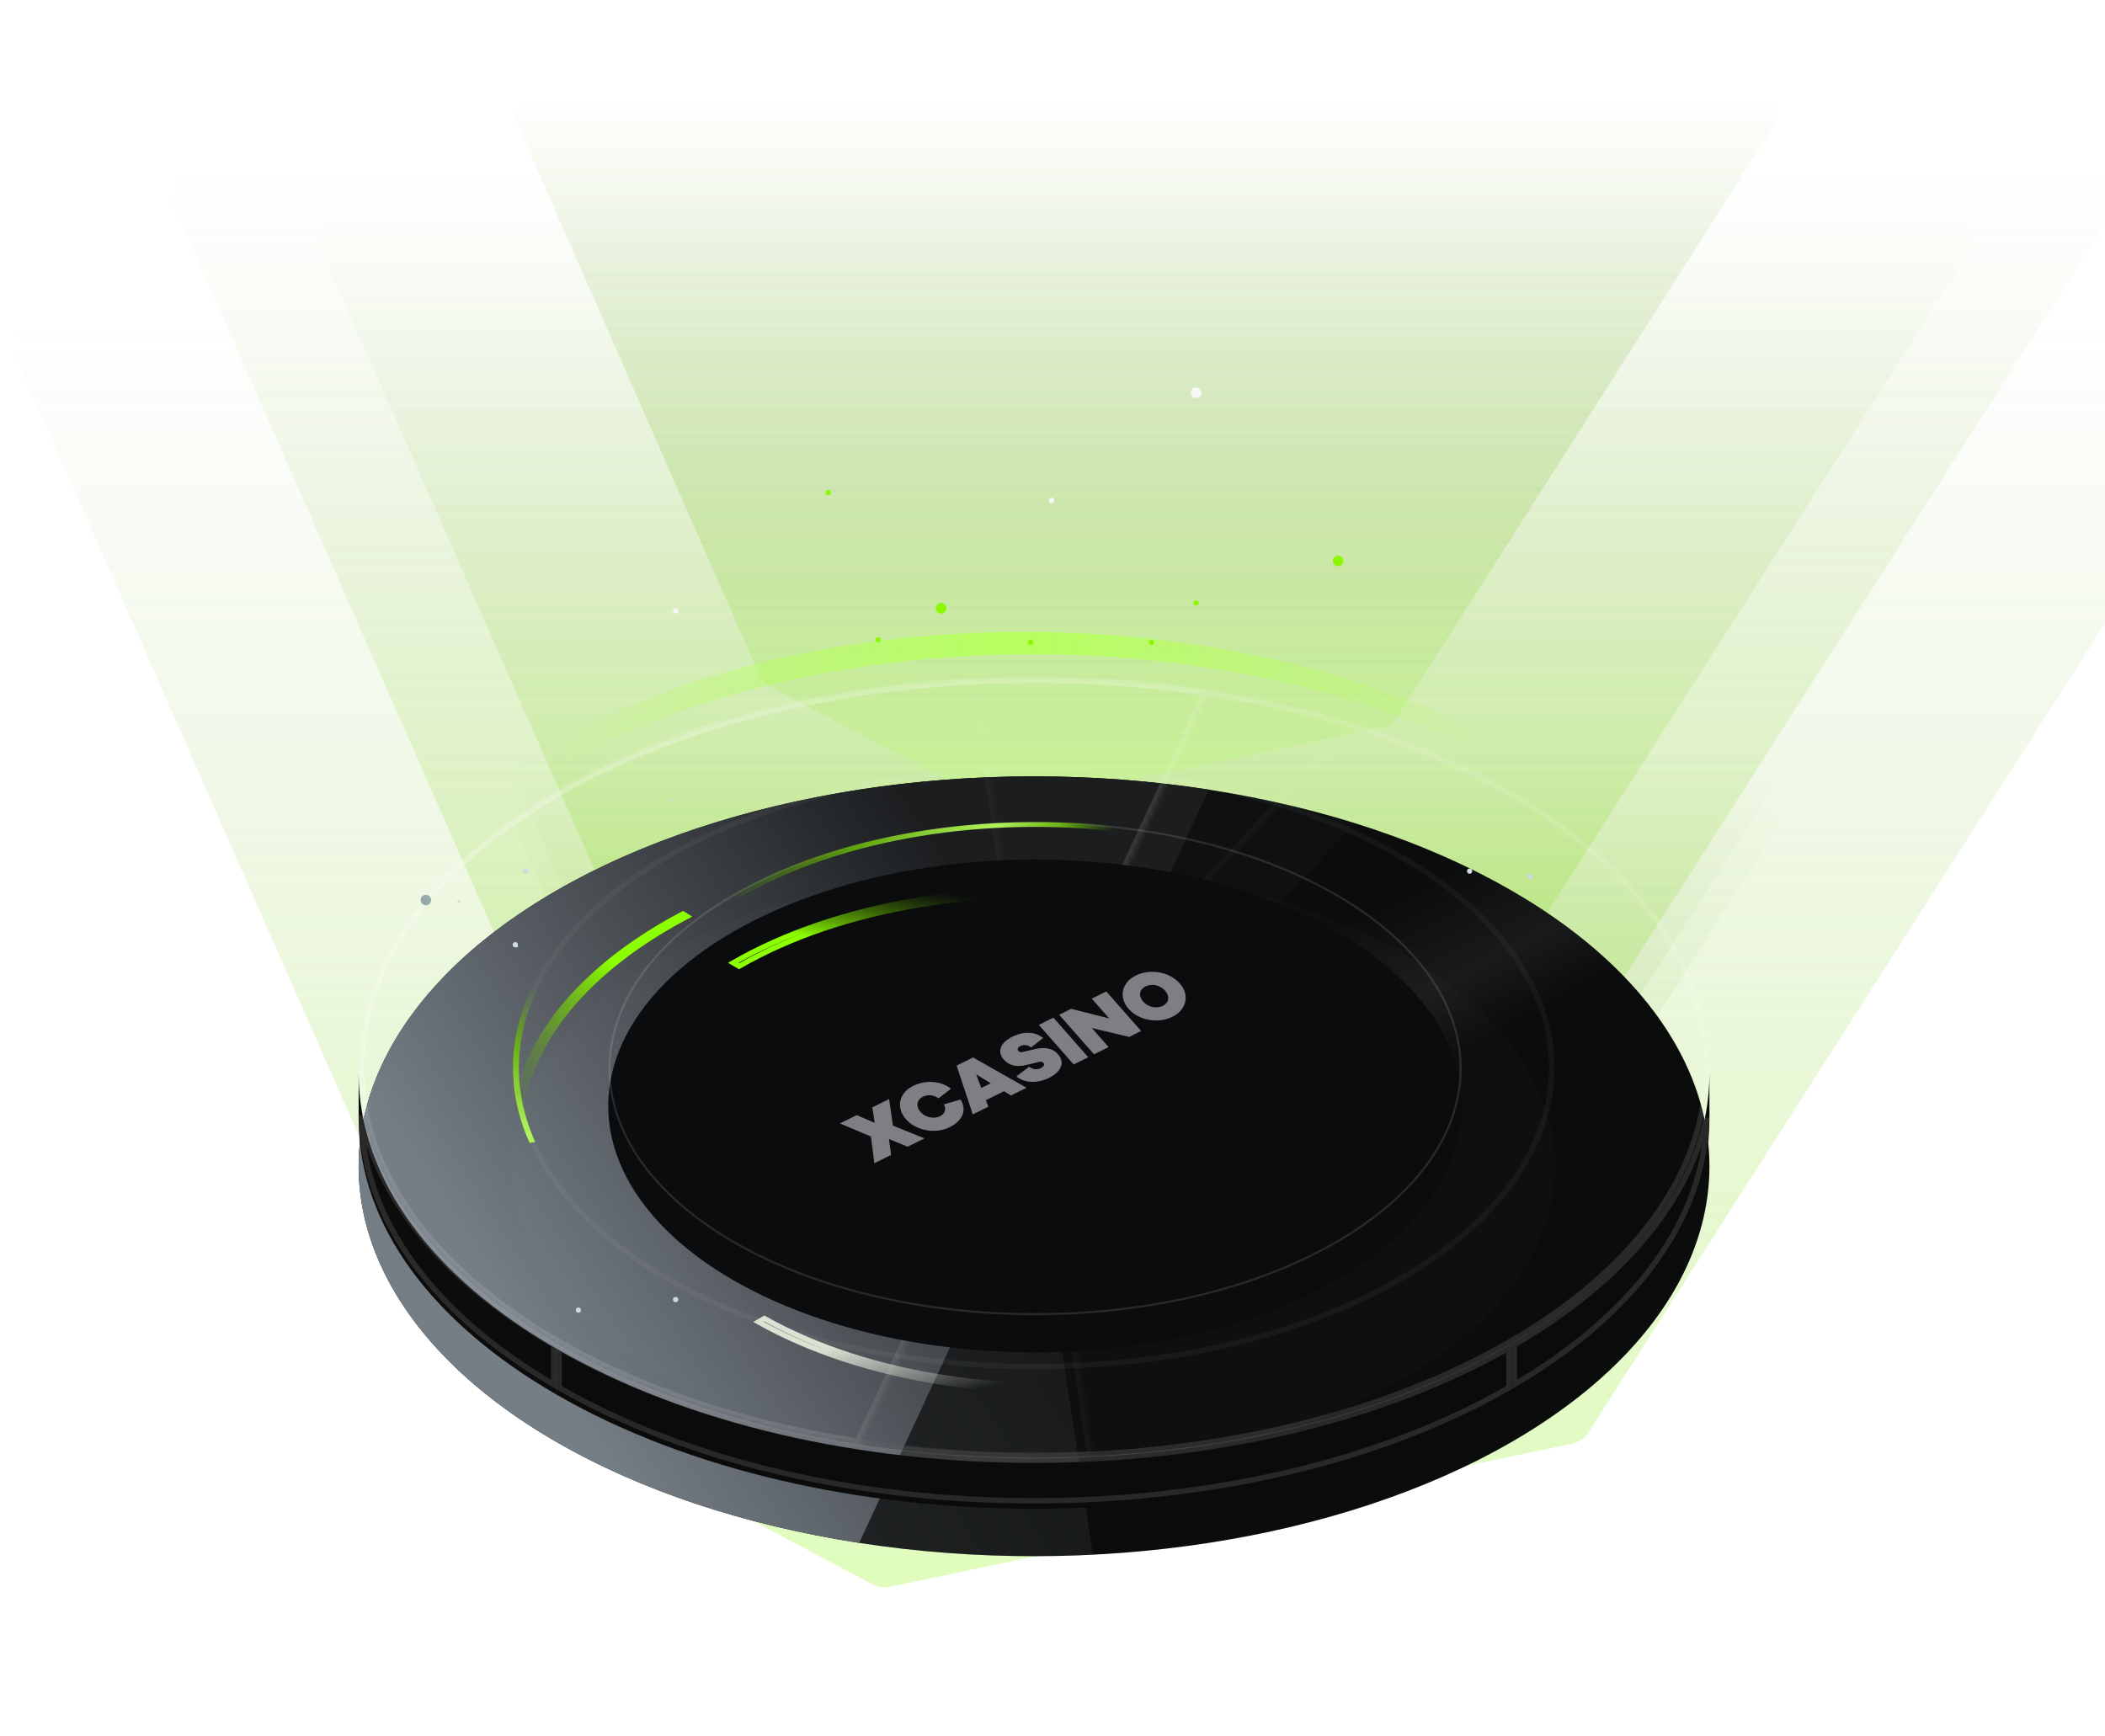 <svg xmlns="http://www.w3.org/2000/svg" width="440" height="363" fill="none" viewBox="0 0 440 363"><g filter="url(#a)"><path fill="url(#b)" d="M95.397 283.675 3.4 74.971C1.8 71.34 4.46 67.26 8.428 67.26h461.821c4.34 0 6.967 4.794 4.632 8.452L332.052 299.407a5.5 5.5 0 0 1-3.503 2.421l-142.513 29.89a5.5 5.5 0 0 1-3.706-.525l-84.483-44.882a5.5 5.5 0 0 1-2.45-2.636"/></g><g filter="url(#c)"><path fill="url(#d)" d="M115.27 222.088 35.904 42.04c-1.382-3.134.913-6.653 4.337-6.653h398.414c3.744 0 6.011 4.136 3.996 7.292L319.432 235.66a4.74 4.74 0 0 1-3.022 2.089l-122.945 25.786a4.75 4.75 0 0 1-3.198-.453l-72.883-38.719a4.75 4.75 0 0 1-2.114-2.275"/></g><g filter="url(#e)"><path fill="url(#f)" d="M134.15 204.302 66.783 51.475c-1.173-2.66.775-5.647 3.682-5.647H408.64c3.178 0 5.102 3.511 3.391 6.19L307.444 215.822a4.03 4.03 0 0 1-2.566 1.772l-104.357 21.888a4.02 4.02 0 0 1-2.713-.385l-61.864-32.865a4.02 4.02 0 0 1-1.794-1.93"/></g><g filter="url(#g)" style="mix-blend-mode:plus-lighter"><path fill="url(#h)" d="M158.86 141.381 107.988 25.643c-1.169-2.66.779-5.643 3.683-5.643h255.767c3.176 0 5.1 3.506 3.395 6.185l-78.951 124.004a4.03 4.03 0 0 1-2.567 1.777l-79.17 16.652a4.02 4.02 0 0 1-2.72-.386l-46.773-24.919a4.03 4.03 0 0 1-1.792-1.932"/></g><g filter="url(#i)" style="mix-blend-mode:plus-lighter"><path fill="url(#j)" d="M158.86 141.381 107.988 25.643c-1.169-2.66.779-5.643 3.683-5.643h255.767c3.176 0 5.1 3.506 3.395 6.185l-78.951 124.004a4.03 4.03 0 0 1-2.567 1.777l-79.17 16.652a4.02 4.02 0 0 1-2.72-.386l-46.773-24.919a4.03 4.03 0 0 1-1.792-1.932"/></g><g filter="url(#k)" style="mix-blend-mode:plus-lighter"><path fill="url(#l)" d="m158.86 289.201-50.872-115.738c-1.169-2.659.779-5.643 3.683-5.643h255.767c3.176 0 5.1 3.507 3.395 6.185l-78.951 124.004a4.02 4.02 0 0 1-2.567 1.777l-79.17 16.652a4.02 4.02 0 0 1-2.72-.386l-46.773-24.919a4.02 4.02 0 0 1-1.792-1.932"/></g><g filter="url(#m)" style="mix-blend-mode:plus-lighter"><path fill="url(#n)" d="m158.86 279.311-50.872-115.738c-1.169-2.659.779-5.643 3.683-5.643h255.767c3.176 0 5.1 3.506 3.395 6.185l-78.951 124.004a4.02 4.02 0 0 1-2.567 1.776l-79.17 16.653a4.03 4.03 0 0 1-2.72-.387l-46.773-24.918a4.03 4.03 0 0 1-1.792-1.932"/></g><g filter="url(#o)" opacity=".68"><path fill="url(#p)" d="M115.948 293.66c55.133 31.831 144.522 31.831 199.655 0v4.111c-55.133 31.831-144.522 32.93-199.655 1.099z"/></g><g filter="url(#q)"><path fill="url(#r)" d="M115.948 160.643c55.133-31.832 144.522-31.832 199.655 0v-4.111c-55.133-31.831-144.522-32.93-199.655-1.099z"/></g><g filter="url(#s)"><circle cx="115.271" cy="115.271" r="115.271" fill="url(#t)" transform="matrix(.866 .5 -.866 .5 216.141 107.924)"/></g><path stroke="#fff" stroke-opacity=".12" stroke-width="1.133" d="M315.477 165.842c54.862 31.675 54.863 83.03.001 114.705s-143.813 31.675-198.675 0-54.861-83.03.001-114.705 143.811-31.674 198.673 0Z"/><g opacity=".25" style="mix-blend-mode:color-dodge"><mask id="w" fill="#fff"><path d="M283.178 151.461c-16.316-5.082-34.207-8.26-52.65-9.351s-37.078-.073-54.84 2.994-34.305 8.124-48.682 14.882-26.308 15.085-35.112 24.505c-8.803 9.42-14.306 19.749-16.196 30.397s-.127 21.407 5.185 31.662 14.071 19.806 25.776 28.106 26.128 15.19 42.444 20.272l67.038-71.733z"/></mask><g filter="url(#u)"><path fill="url(#v)" d="M283.178 151.461c-16.316-5.082-34.207-8.26-52.65-9.351s-37.078-.073-54.84 2.994-34.305 8.124-48.682 14.882-26.308 15.085-35.112 24.505c-8.803 9.42-14.306 19.749-16.196 30.397s-.127 21.407 5.185 31.662 14.071 19.806 25.776 28.106 26.128 15.19 42.444 20.272l67.038-71.733z"/></g><path stroke="#fff" stroke-opacity=".12" stroke-width="2.265" d="M283.178 151.461c-16.316-5.082-34.207-8.26-52.65-9.351s-37.078-.073-54.84 2.994-34.305 8.124-48.682 14.882-26.308 15.085-35.112 24.505c-8.803 9.42-14.306 19.749-16.196 30.397s-.127 21.407 5.185 31.662 14.071 19.806 25.776 28.106 26.128 15.19 42.444 20.272l67.038-71.733z" mask="url(#w)"/></g><g style="mix-blend-mode:color-dodge"><mask id="z" fill="#fff"><path d="M252.68 144.463c-36.167-5.595-74.702-2.666-107.128 8.143s-56.087 28.612-65.778 49.493-4.618 43.129 14.103 61.85c18.722 18.721 49.557 32.382 85.724 37.977l36.54-78.731z"/></mask><g filter="url(#x)"><path fill="url(#y)" d="M252.68 144.463c-36.167-5.595-74.702-2.666-107.128 8.143s-56.087 28.612-65.778 49.493-4.618 43.129 14.103 61.85c18.722 18.721 49.557 32.382 85.724 37.977l36.54-78.731z"/></g><path stroke="#fff" stroke-opacity=".12" stroke-width="2.265" d="M252.68 144.463c-36.167-5.595-74.702-2.666-107.128 8.143s-56.087 28.612-65.778 49.493-4.618 43.129 14.103 61.85c18.722 18.721 49.557 32.382 85.724 37.977l36.54-78.731z" mask="url(#z)"/></g><g opacity=".25" style="mix-blend-mode:color-dodge"><mask id="C" fill="#fff"><path d="M203.836 141.996c-37.3 1.884-71.776 12.246-95.844 28.806S72.237 208.763 75.5 230.299c3.264 21.535 21.21 41.44 49.893 55.335s65.752 20.643 103.052 18.759l-12.304-81.198z"/></mask><g filter="url(#A)"><path fill="url(#B)" d="M203.836 141.996c-37.3 1.884-71.776 12.246-95.844 28.806S72.237 208.763 75.5 230.299c3.264 21.535 21.21 41.44 49.893 55.335s65.752 20.643 103.052 18.759l-12.304-81.198z"/></g><path stroke="#fff" stroke-opacity=".12" stroke-width="2.265" d="M203.836 141.996c-37.3 1.884-71.776 12.246-95.844 28.806S72.237 208.763 75.5 230.299c3.264 21.535 21.21 41.44 49.893 55.335s65.752 20.643 103.052 18.759l-12.304-81.198z" mask="url(#C)"/></g><g filter="url(#D)"><circle cx="307.18" cy="182.108" r=".55" fill="#cdd9e3"/></g><g filter="url(#E)"><circle cx="319.819" cy="183.208" r=".55" fill="#cdd9e3"/></g><g filter="url(#F)"><circle cx="109.903" cy="182.108" r=".55" fill="#cdd9e3"/></g><g filter="url(#G)"><circle cx="107.98" cy="197.769" r=".275" fill="#fff"/></g><g filter="url(#H)"><circle cx="107.705" cy="197.495" r=".55" fill="#cdd9e3"/></g><g filter="url(#I)"><circle cx="140.127" cy="167.271" r=".275" fill="#cdd9e3"/></g><g filter="url(#J)"><circle cx="95.891" cy="188.427" r=".275" fill="#cdd9e3"/></g><g filter="url(#K)"><circle cx="120.894" cy="273.878" r=".55" fill="#cdd9e3"/></g><g filter="url(#L)"><circle cx="141.226" cy="271.678" r=".55" fill="#cdd9e3"/></g><g opacity=".35"><g filter="url(#M)"><circle cx="88.925" cy="88.925" r="88.925" fill="#fff" fill-opacity=".04" transform="matrix(.866 .5 -.866 .5 216.141 134.27)"/></g><path stroke="#fff" stroke-opacity=".12" stroke-width="1.133" d="M292.662 179.016c42.261 24.399 42.261 63.959-.001 88.359s-110.78 24.399-153.041 0-42.262-63.96-.001-88.359c42.262-24.4 110.781-24.4 153.043 0Z"/></g><g filter="url(#N)"><path fill="url(#O)" d="M143.597 177.247q-1.83.964-3.6 1.985c-27.937 16.13-37.314 38.916-28.133 59.515l-1.173.176c-4.954-11.072-4.585-22.714 1.068-33.673 5.652-10.96 16.375-20.822 31.012-28.525z"/></g><g filter="url(#P)"><path fill="url(#Q)" d="m143.597 177.247.256.486.839-.442-.802-.508zm-3.6 1.985-.275-.475zm-28.133 59.515.082.544.714-.108-.294-.66zm-1.173.176-.501.224.17.381.413-.062zm1.068-33.673-.489-.252zm31.012-28.525.294-.465-.268-.17-.282.148zm.826.522-.257-.486a107 107 0 0 0-3.618 1.996l.275.475.275.476a107 107 0 0 1 3.581-1.975zm-3.6 1.985-.275-.475c-14.038 8.104-23.462 17.91-28.211 28.329-4.754 10.43-4.804 21.441-.149 31.885l.502-.224.502-.224c-4.526-10.155-4.478-20.837.145-30.981 4.629-10.157 13.862-19.809 27.761-27.834zm-28.133 59.515-.081-.543-1.173.175.081.544.082.543 1.173-.175zm-1.173.176.502-.225c-4.885-10.916-4.523-22.382 1.054-33.196l-.488-.252-.489-.252c-5.727 11.105-6.104 22.922-1.08 34.149zm1.068-33.673.488.252c5.586-10.831 16.209-20.623 30.78-28.291l-.256-.486-.256-.487c-14.703 7.739-25.526 17.671-31.245 28.76zm31.012-28.525-.294.464.826.522.294-.464.293-.464-.825-.523z"/></g><g filter="url(#R)"><circle cx="72.848" cy="72.848" r="72.848" fill="#0b0c0d" transform="matrix(.866 .5 -.866 .5 216.358 150.525)"/></g><path stroke="#fff" stroke-opacity=".12" stroke-width=".43" d="M279.261 187.057C314 207.114 314 239.633 279.26 259.69s-91.064 20.057-125.804 0-34.74-52.576-.001-72.633 91.066-20.057 125.806 0Z"/><g filter="url(#S)"><path fill="url(#T)" d="M191.145 173.961c14.306-2.433 29.442-2.757 44.021-.942l-.363.969c-28.06-3.477-58.509 1.077-80.313 13.666l-1.22-.706c10.546-6.088 23.568-10.553 37.875-12.987"/></g><g filter="url(#U)"><path fill="url(#V)" d="m191.145 173.961-.093-.542zm44.021-.942.515.193.244-.653-.691-.086zm-.363.97-.068.545.43.053.152-.406zm-80.313 13.665-.275.475.275.159.275-.159zm-1.22-.706-.275-.475-.824.475.824.476zm37.875-12.987.092.542c14.253-2.424 29.334-2.748 43.861-.939l.068-.545.068-.546c-14.632-1.821-29.821-1.496-44.182.946zm44.021-.942-.515-.193-.363.97.515.193.514.192.364-.969zm-.363.97.067-.546c-28.148-3.488-58.724 1.073-80.654 13.735l.274.476.275.475c21.676-12.514 51.999-17.062 79.97-13.595zm-80.313 13.665.275-.476-1.221-.705-.274.475-.275.476 1.22.705zm-1.22-.706.274.476c10.48-6.05 23.438-10.497 37.693-12.921l-.092-.542-.093-.542c-14.359 2.443-27.445 6.927-38.057 13.054z"/></g><g filter="url(#W)"><path fill="url(#X)" d="m196.575 274.58-.086.543zm44.03.447.512-.199.252.65-.69.093zm-.374-.966-.074-.544.429-.058.157.404zm-80.462-12.76-.28-.473.273-.162.277.156zm-1.212.718-.27.479-.829-.466.819-.485zm38.018 12.561.086-.543c14.28 2.264 29.364 2.417 43.87.445l.074.545.074.544c-14.611 1.987-29.803 1.832-44.19-.448zm44.03.447-.513.199-.374-.966.513-.199.512-.198.374.965zm-.374-.966.073.545c-28.107 3.805-58.733-.412-80.804-12.827l.269-.478.27-.479c21.816 12.27 52.187 16.476 80.118 12.695zm-80.462-12.76.281.472-1.213.719-.28-.473-.28-.472 1.212-.719zm-1.212.718.269-.479c10.548 5.933 23.555 10.233 37.835 12.497l-.086.543-.086.543c-14.385-2.281-27.521-6.617-38.202-12.625z"/></g><path fill="#7d7f83" d="m189.711 239.726-3.898-1.615.45 3.324-3.508 1.738-.709-5.589-6.486-2.726 3.523-1.746 3.752 1.617-.495-3.231 3.508-1.738.797 5.545 6.589 2.675zm7.594-8.853 3.486-1.019c1.337 2.192.49 4.404-2.296 5.784-2.991 1.483-7.009.743-9.139-1.677-2.131-2.419-1.462-5.482 1.53-6.965 2.521-1.249 5.763-1.1 7.901.606l-2.616 2.006c-1.001-.727-2.183-.868-3.274-.328-1.267.628-1.512 2.009-.491 3.169 1.022 1.161 2.811 1.533 4.078.905 1.076-.533 1.346-1.429.821-2.481m17.276-3.473-3.257 1.614-1.461-.89-3.788 1.878.518 1.357-3.257 1.614-3.378-10.207 3.434-1.702zm-7.476-.941-3.063-1.869 1.074 2.855zm4.471-9.717c2.373-1.176 4.744-1.128 6.468.252l-2.517 1.975c-.917-.681-1.772-.523-2.244-.289-.531.263-.729.663-.414 1.021.174.197.426.339.889.216l2.329-.552c2.22-.533 3.878-.308 5.063 1.037 1.772 2.013.143 3.937-1.832 4.916-2.476 1.227-5.22 1.115-6.87-.301l2.671-2.016c.862.619 1.679.657 2.461.27.56-.277.853-.689.516-1.072-.173-.197-.444-.311-.973-.191l-2.403.588c-2.084.519-3.709.26-4.872-1.061-1.587-1.802-.586-3.646 1.728-4.793m15.896 4.269-3.051 1.512-7.283-8.272 3.051-1.512zm3.771-13.751 7.283 8.272-2.491 1.234-7.814-1.854 3.511 3.987-3.051 1.512-7.283-8.271 2.506-1.242 7.955 2.015-3.652-4.148zm6.204-3.34c2.992-1.483 7.024-.751 9.154 1.669s1.447 5.49-1.545 6.972c-3.006 1.491-7.024.751-9.154-1.669s-1.462-5.482 1.545-6.972m5.598 6.358c1.341-.665 1.513-2.009.491-3.17-1.022-1.16-2.737-1.569-4.078-.904s-1.527 2.016-.506 3.176c1.022 1.161 2.752 1.562 4.093.898"/><g filter="url(#Y)"><path fill="#0c0c0d" d="M74.963 223.193c0 22.508 15.802 42.886 41.35 57.636v9.606c-25.548-14.75-41.35-35.128-41.35-57.636z"/></g><path stroke="#fff" stroke-opacity=".12" stroke-width="1.133" d="M75.54 233.677c4.062 18.493 18.724 35.003 40.206 47.476v8.294c-24.626-14.462-39.806-34.144-40.207-55.77Z"/><g filter="url(#Z)"><path fill="#0b0b0c" d="M116.313 280.83c55.133 31.831 144.522 31.831 199.655 0v9.606c-55.133 31.831-144.522 31.831-199.655 0z"/></g><path stroke="#fff" stroke-opacity=".12" stroke-width="1.133" d="M315.402 290.106c-27.425 15.746-63.328 23.637-99.262 23.637s-71.836-7.891-99.26-23.637v-8.302c27.562 15.653 63.426 23.465 99.26 23.466 35.835 0 71.699-7.813 99.262-23.466z"/><g filter="url(#aa)"><path fill="#0b0b0c" d="M357.318 223.193c0 22.508-15.802 42.886-41.35 57.636v9.606c25.548-14.75 41.35-35.128 41.35-57.636z"/></g><path stroke="#fff" stroke-opacity=".12" stroke-width="1.133" d="M356.742 233.673c-.399 21.628-15.58 41.311-40.207 55.774v-8.294c21.484-12.474 36.145-28.985 40.207-47.48Z"/><g filter="url(#ab)"><circle cx="219.807" cy="104.626" r=".55" fill="#f8f8f8"/></g><g filter="url(#ac)"><circle cx="141.226" cy="127.706" r=".55" fill="#f8f8f8"/></g><g filter="url(#ad)"><circle cx="250.03" cy="82.095" r="1.099" fill="#f8f8f8"/></g><g filter="url(#ae)"><circle cx="279.704" cy="117.265" r="1.099" fill="#89f801"/></g><g filter="url(#af)"><circle cx="250.03" cy="126.057" r=".55" fill="#89f801"/></g><g filter="url(#ag)"><circle cx="173.098" cy="102.977" r=".55" fill="#89f801"/></g><g filter="url(#ah)" style="mix-blend-mode:plus-lighter"><circle cx="183.539" cy="133.751" r=".55" fill="#89f801"/></g><g filter="url(#ai)" style="mix-blend-mode:plus-lighter"><circle cx="240.688" cy="134.3" r=".55" fill="#89f801"/></g><g filter="url(#aj)" style="mix-blend-mode:plus-lighter"><circle cx="215.411" cy="134.3" r=".55" fill="#89f801"/></g><g filter="url(#ak)"><circle cx="196.727" cy="127.157" r=".55" fill="#fff"/></g><g filter="url(#al)" style="mix-blend-mode:plus-lighter"><circle cx="196.727" cy="127.156" r="1.099" fill="#89f801"/></g><g filter="url(#am)"><circle cx="89.022" cy="188.153" r=".55" fill="#fff"/></g><g filter="url(#an)" style="mix-blend-mode:plus-lighter"><circle cx="89.022" cy="188.152" r="1.099" fill="#98a9a9"/></g><defs><filter id="a" width="533.274" height="325.023" x="-27.297" y="37.036" color-interpolation-filters="sRGB" filterUnits="userSpaceOnUse"><feFlood flood-opacity="0" result="BackgroundImageFix"/><feBlend in="SourceGraphic" in2="BackgroundImageFix" result="shape"/><feGaussianBlur result="effect1_foregroundBlur_402_2049" stdDeviation="15.112"/></filter><filter id="c" width="460.055" height="280.398" x="9.422" y="9.313" color-interpolation-filters="sRGB" filterUnits="userSpaceOnUse"><feFlood flood-opacity="0" result="BackgroundImageFix"/><feBlend in="SourceGraphic" in2="BackgroundImageFix" result="shape"/><feGaussianBlur result="effect1_foregroundBlur_402_2049" stdDeviation="13.037"/></filter><filter id="e" width="390.498" height="238.003" x="44.305" y="23.697" color-interpolation-filters="sRGB" filterUnits="userSpaceOnUse"><feFlood flood-opacity="0" result="BackgroundImageFix"/><feBlend in="SourceGraphic" in2="BackgroundImageFix" result="shape"/><feGaussianBlur result="effect1_foregroundBlur_402_2049" stdDeviation="11.066"/></filter><filter id="g" width="301.962" height="186.842" x="88.575" y=".932" color-interpolation-filters="sRGB" filterUnits="userSpaceOnUse"><feFlood flood-opacity="0" result="BackgroundImageFix"/><feBlend in="SourceGraphic" in2="BackgroundImageFix" result="shape"/><feGaussianBlur result="effect1_foregroundBlur_402_2049" stdDeviation="9.534"/></filter><filter id="i" width="301.962" height="186.842" x="88.575" y=".932" color-interpolation-filters="sRGB" filterUnits="userSpaceOnUse"><feFlood flood-opacity="0" result="BackgroundImageFix"/><feBlend in="SourceGraphic" in2="BackgroundImageFix" result="shape"/><feGaussianBlur result="effect1_foregroundBlur_402_2049" stdDeviation="9.534"/></filter><filter id="k" width="301.962" height="186.842" x="88.575" y="148.752" color-interpolation-filters="sRGB" filterUnits="userSpaceOnUse"><feFlood flood-opacity="0" result="BackgroundImageFix"/><feBlend in="SourceGraphic" in2="BackgroundImageFix" result="shape"/><feGaussianBlur result="effect1_foregroundBlur_402_2049" stdDeviation="9.534"/></filter><filter id="m" width="301.962" height="186.842" x="88.575" y="138.861" color-interpolation-filters="sRGB" filterUnits="userSpaceOnUse"><feFlood flood-opacity="0" result="BackgroundImageFix"/><feBlend in="SourceGraphic" in2="BackgroundImageFix" result="shape"/><feGaussianBlur result="effect1_foregroundBlur_402_2049" stdDeviation="9.534"/></filter><filter id="o" width="207.898" height="36.784" x="111.827" y="289.539" color-interpolation-filters="sRGB" filterUnits="userSpaceOnUse"><feFlood flood-opacity="0" result="BackgroundImageFix"/><feBlend in="SourceGraphic" in2="BackgroundImageFix" result="shape"/><feGaussianBlur result="effect1_foregroundBlur_402_2049" stdDeviation="2.061"/></filter><filter id="q" width="211.195" height="40.081" x="110.178" y="126.332" color-interpolation-filters="sRGB" filterUnits="userSpaceOnUse"><feFlood flood-opacity="0" result="BackgroundImageFix"/><feBlend in="SourceGraphic" in2="BackgroundImageFix" result="shape"/><feGaussianBlur result="effect1_foregroundBlur_402_2049" stdDeviation="2.885"/></filter><filter id="s" width="282.355" height="183.633" x="74.963" y="141.686" color-interpolation-filters="sRGB" filterUnits="userSpaceOnUse"><feFlood flood-opacity="0" result="BackgroundImageFix"/><feBlend in="SourceGraphic" in2="BackgroundImageFix" result="shape"/><feColorMatrix in="SourceAlpha" result="hardAlpha" values="0 0 0 0 0 0 0 0 0 0 0 0 0 0 0 0 0 0 127 0"/><feOffset dy="20.616"/><feGaussianBlur stdDeviation="10.308"/><feComposite in2="hardAlpha" k2="-1" k3="1" operator="arithmetic"/><feColorMatrix values="0 0 0 0 1 0 0 0 0 1 0 0 0 0 1 0 0 0 0.07 0"/><feBlend in2="shape" result="effect1_innerShadow_402_2049"/></filter><filter id="u" width="208.215" height="173.858" x="74.963" y="141.686" color-interpolation-filters="sRGB" filterUnits="userSpaceOnUse"><feFlood flood-opacity="0" result="BackgroundImageFix"/><feBlend in="SourceGraphic" in2="BackgroundImageFix" result="shape"/><feColorMatrix in="SourceAlpha" result="hardAlpha" values="0 0 0 0 0 0 0 0 0 0 0 0 0 0 0 0 0 0 127 0"/><feOffset dy="20.616"/><feGaussianBlur stdDeviation="10.308"/><feComposite in2="hardAlpha" k2="-1" k3="1" operator="arithmetic"/><feColorMatrix values="0 0 0 0 1 0 0 0 0 1 0 0 0 0 1 0 0 0 0.07 0"/><feBlend in2="shape" result="effect1_innerShadow_402_2049"/></filter><filter id="x" width="177.717" height="180.856" x="74.963" y="141.686" color-interpolation-filters="sRGB" filterUnits="userSpaceOnUse"><feFlood flood-opacity="0" result="BackgroundImageFix"/><feBlend in="SourceGraphic" in2="BackgroundImageFix" result="shape"/><feColorMatrix in="SourceAlpha" result="hardAlpha" values="0 0 0 0 0 0 0 0 0 0 0 0 0 0 0 0 0 0 127 0"/><feOffset dy="20.616"/><feGaussianBlur stdDeviation="10.308"/><feComposite in2="hardAlpha" k2="-1" k3="1" operator="arithmetic"/><feColorMatrix values="0 0 0 0 1 0 0 0 0 1 0 0 0 0 1 0 0 0 0.07 0"/><feBlend in2="shape" result="effect1_innerShadow_402_2049"/></filter><filter id="A" width="153.482" height="183.323" x="74.963" y="141.996" color-interpolation-filters="sRGB" filterUnits="userSpaceOnUse"><feFlood flood-opacity="0" result="BackgroundImageFix"/><feBlend in="SourceGraphic" in2="BackgroundImageFix" result="shape"/><feColorMatrix in="SourceAlpha" result="hardAlpha" values="0 0 0 0 0 0 0 0 0 0 0 0 0 0 0 0 0 0 127 0"/><feOffset dy="20.616"/><feGaussianBlur stdDeviation="10.308"/><feComposite in2="hardAlpha" k2="-1" k3="1" operator="arithmetic"/><feColorMatrix values="0 0 0 0 1 0 0 0 0 1 0 0 0 0 1 0 0 0 0.07 0"/><feBlend in2="shape" result="effect1_innerShadow_402_2049"/></filter><filter id="D" width="3.242" height="3.243" x="305.559" y="180.487" color-interpolation-filters="sRGB" filterUnits="userSpaceOnUse"><feFlood flood-opacity="0" result="BackgroundImageFix"/><feBlend in="SourceGraphic" in2="BackgroundImageFix" result="shape"/><feGaussianBlur result="effect1_foregroundBlur_402_2049" stdDeviation=".536"/></filter><filter id="E" width="3.242" height="3.243" x="318.198" y="181.587" color-interpolation-filters="sRGB" filterUnits="userSpaceOnUse"><feFlood flood-opacity="0" result="BackgroundImageFix"/><feBlend in="SourceGraphic" in2="BackgroundImageFix" result="shape"/><feGaussianBlur result="effect1_foregroundBlur_402_2049" stdDeviation=".536"/></filter><filter id="F" width="3.242" height="3.243" x="108.282" y="180.487" color-interpolation-filters="sRGB" filterUnits="userSpaceOnUse"><feFlood flood-opacity="0" result="BackgroundImageFix"/><feBlend in="SourceGraphic" in2="BackgroundImageFix" result="shape"/><feGaussianBlur result="effect1_foregroundBlur_402_2049" stdDeviation=".536"/></filter><filter id="G" width=".824" height=".824" x="107.568" y="197.357" color-interpolation-filters="sRGB" filterUnits="userSpaceOnUse"><feFlood flood-opacity="0" result="BackgroundImageFix"/><feBlend in="SourceGraphic" in2="BackgroundImageFix" result="shape"/><feGaussianBlur result="effect1_foregroundBlur_402_2049" stdDeviation=".069"/></filter><filter id="H" width="3.242" height="3.243" x="106.084" y="195.874" color-interpolation-filters="sRGB" filterUnits="userSpaceOnUse"><feFlood flood-opacity="0" result="BackgroundImageFix"/><feBlend in="SourceGraphic" in2="BackgroundImageFix" result="shape"/><feGaussianBlur result="effect1_foregroundBlur_402_2049" stdDeviation=".536"/></filter><filter id="I" width="1.621" height="1.62" x="139.316" y="166.46" color-interpolation-filters="sRGB" filterUnits="userSpaceOnUse"><feFlood flood-opacity="0" result="BackgroundImageFix"/><feBlend in="SourceGraphic" in2="BackgroundImageFix" result="shape"/><feGaussianBlur result="effect1_foregroundBlur_402_2049" stdDeviation=".268"/></filter><filter id="J" width="1.621" height="1.62" x="95.08" y="187.617" color-interpolation-filters="sRGB" filterUnits="userSpaceOnUse"><feFlood flood-opacity="0" result="BackgroundImageFix"/><feBlend in="SourceGraphic" in2="BackgroundImageFix" result="shape"/><feGaussianBlur result="effect1_foregroundBlur_402_2049" stdDeviation=".268"/></filter><filter id="K" width="3.242" height="3.243" x="119.273" y="272.257" color-interpolation-filters="sRGB" filterUnits="userSpaceOnUse"><feFlood flood-opacity="0" result="BackgroundImageFix"/><feBlend in="SourceGraphic" in2="BackgroundImageFix" result="shape"/><feGaussianBlur result="effect1_foregroundBlur_402_2049" stdDeviation=".536"/></filter><filter id="L" width="3.242" height="3.243" x="139.605" y="270.057" color-interpolation-filters="sRGB" filterUnits="userSpaceOnUse"><feFlood flood-opacity="0" result="BackgroundImageFix"/><feBlend in="SourceGraphic" in2="BackgroundImageFix" result="shape"/><feGaussianBlur result="effect1_foregroundBlur_402_2049" stdDeviation=".536"/></filter><filter id="M" width="217.822" height="146.375" x="107.229" y="160.314" color-interpolation-filters="sRGB" filterUnits="userSpaceOnUse"><feFlood flood-opacity="0" result="BackgroundImageFix"/><feBlend in="SourceGraphic" in2="BackgroundImageFix" result="shape"/><feColorMatrix in="SourceAlpha" result="hardAlpha" values="0 0 0 0 0 0 0 0 0 0 0 0 0 0 0 0 0 0 127 0"/><feOffset dy="20.616"/><feGaussianBlur stdDeviation="10.308"/><feComposite in2="hardAlpha" k2="-1" k3="1" operator="arithmetic"/><feColorMatrix values="0 0 0 0 1 0 0 0 0 1 0 0 0 0 1 0 0 0 0.07 0"/><feBlend in2="shape" result="effect1_innerShadow_402_2049"/></filter><filter id="N" width="42.21" height="68.04" x="104.308" y="173.803" color-interpolation-filters="sRGB" filterUnits="userSpaceOnUse"><feFlood flood-opacity="0" result="BackgroundImageFix"/><feBlend in="SourceGraphic" in2="BackgroundImageFix" result="shape"/><feGaussianBlur result="effect1_foregroundBlur_402_2049" stdDeviation="1.461"/></filter><filter id="P" width="38.013" height="77.768" x="106.68" y="176.09" color-interpolation-filters="sRGB" filterUnits="userSpaceOnUse"><feFlood flood-opacity="0" result="BackgroundImageFix"/><feBlend in="SourceGraphic" in2="BackgroundImageFix" result="shape"/><feColorMatrix in="SourceAlpha" result="hardAlpha" values="0 0 0 0 0 0 0 0 0 0 0 0 0 0 0 0 0 0 127 0"/><feOffset dy="14.33"/><feGaussianBlur stdDeviation="7.165"/><feComposite in2="hardAlpha" k2="-1" k3="1" operator="arithmetic"/><feColorMatrix values="0 0 0 0 1 0 0 0 0 1 0 0 0 0 1 0 0 0 0.07 0"/><feBlend in2="shape" result="effect1_innerShadow_402_2049"/></filter><filter id="R" width="178.441" height="110.848" x="127.138" y="171.861" color-interpolation-filters="sRGB" filterUnits="userSpaceOnUse"><feFlood flood-opacity="0" result="BackgroundImageFix"/><feBlend in="SourceGraphic" in2="BackgroundImageFix" result="shape"/><feColorMatrix in="SourceAlpha" result="hardAlpha" values="0 0 0 0 0 0 0 0 0 0 0 0 0 0 0 0 0 0 127 0"/><feOffset dy="7.825"/><feGaussianBlur stdDeviation="3.912"/><feComposite in2="hardAlpha" k2="-1" k3="1" operator="arithmetic"/><feColorMatrix values="0 0 0 0 1 0 0 0 0 1 0 0 0 0 1 0 0 0 0.07 0"/><feBlend in2="shape" result="effect1_innerShadow_402_2049"/></filter><filter id="S" width="87.739" height="21.635" x="150.348" y="168.94" color-interpolation-filters="sRGB" filterUnits="userSpaceOnUse"><feFlood flood-opacity="0" result="BackgroundImageFix"/><feBlend in="SourceGraphic" in2="BackgroundImageFix" result="shape"/><feGaussianBlur result="effect1_foregroundBlur_402_2049" stdDeviation="1.461"/></filter><filter id="U" width="83.754" height="31.307" x="152.171" y="171.312" color-interpolation-filters="sRGB" filterUnits="userSpaceOnUse"><feFlood flood-opacity="0" result="BackgroundImageFix"/><feBlend in="SourceGraphic" in2="BackgroundImageFix" result="shape"/><feColorMatrix in="SourceAlpha" result="hardAlpha" values="0 0 0 0 0 0 0 0 0 0 0 0 0 0 0 0 0 0 127 0"/><feOffset dy="14.33"/><feGaussianBlur stdDeviation="7.165"/><feComposite in2="hardAlpha" k2="-1" k3="1" operator="arithmetic"/><feColorMatrix values="0 0 0 0 1 0 0 0 0 1 0 0 0 0 1 0 0 0 0.07 0"/><feBlend in2="shape" result="effect1_innerShadow_402_2049"/></filter><filter id="W" width="83.911" height="30.619" x="157.458" y="260.666" color-interpolation-filters="sRGB" filterUnits="userSpaceOnUse"><feFlood flood-opacity="0" result="BackgroundImageFix"/><feBlend in="SourceGraphic" in2="BackgroundImageFix" result="shape"/><feColorMatrix in="SourceAlpha" result="hardAlpha" values="0 0 0 0 0 0 0 0 0 0 0 0 0 0 0 0 0 0 127 0"/><feOffset dy="14.33"/><feGaussianBlur stdDeviation="7.165"/><feComposite in2="hardAlpha" k2="-1" k3="1" operator="arithmetic"/><feColorMatrix values="0 0 0 0 1 0 0 0 0 1 0 0 0 0 1 0 0 0 0.07 0"/><feBlend in2="shape" result="effect1_innerShadow_402_2049"/></filter><filter id="Y" width="41.35" height="68.341" x="74.963" y="223.193" color-interpolation-filters="sRGB" filterUnits="userSpaceOnUse"><feFlood flood-opacity="0" result="BackgroundImageFix"/><feBlend in="SourceGraphic" in2="BackgroundImageFix" result="shape"/><feColorMatrix in="SourceAlpha" result="hardAlpha" values="0 0 0 0 0 0 0 0 0 0 0 0 0 0 0 0 0 0 127 0"/><feOffset dy="1.099"/><feGaussianBlur stdDeviation="2.885"/><feComposite in2="hardAlpha" k2="-1" k3="1" operator="arithmetic"/><feColorMatrix values="0 0 0 0 1 0 0 0 0 1 0 0 0 0 1 0 0 0 0.07 0"/><feBlend in2="shape" result="effect1_innerShadow_402_2049"/></filter><filter id="Z" width="199.655" height="34.578" x="116.313" y="280.83" color-interpolation-filters="sRGB" filterUnits="userSpaceOnUse"><feFlood flood-opacity="0" result="BackgroundImageFix"/><feBlend in="SourceGraphic" in2="BackgroundImageFix" result="shape"/><feColorMatrix in="SourceAlpha" result="hardAlpha" values="0 0 0 0 0 0 0 0 0 0 0 0 0 0 0 0 0 0 127 0"/><feOffset dy="1.099"/><feGaussianBlur stdDeviation="2.885"/><feComposite in2="hardAlpha" k2="-1" k3="1" operator="arithmetic"/><feColorMatrix values="0 0 0 0 1 0 0 0 0 1 0 0 0 0 1 0 0 0 0.07 0"/><feBlend in2="shape" result="effect1_innerShadow_402_2049"/></filter><filter id="aa" width="41.35" height="68.341" x="315.968" y="223.193" color-interpolation-filters="sRGB" filterUnits="userSpaceOnUse"><feFlood flood-opacity="0" result="BackgroundImageFix"/><feBlend in="SourceGraphic" in2="BackgroundImageFix" result="shape"/><feColorMatrix in="SourceAlpha" result="hardAlpha" values="0 0 0 0 0 0 0 0 0 0 0 0 0 0 0 0 0 0 127 0"/><feOffset dy="1.099"/><feGaussianBlur stdDeviation="2.885"/><feComposite in2="hardAlpha" k2="-1" k3="1" operator="arithmetic"/><feColorMatrix values="0 0 0 0 1 0 0 0 0 1 0 0 0 0 1 0 0 0 0.07 0"/><feBlend in2="shape" result="effect1_innerShadow_402_2049"/></filter><filter id="ab" width="3.242" height="3.243" x="218.186" y="103.005" color-interpolation-filters="sRGB" filterUnits="userSpaceOnUse"><feFlood flood-opacity="0" result="BackgroundImageFix"/><feBlend in="SourceGraphic" in2="BackgroundImageFix" result="shape"/><feGaussianBlur result="effect1_foregroundBlur_402_2049" stdDeviation=".536"/></filter><filter id="ac" width="3.242" height="3.243" x="139.605" y="126.085" color-interpolation-filters="sRGB" filterUnits="userSpaceOnUse"><feFlood flood-opacity="0" result="BackgroundImageFix"/><feBlend in="SourceGraphic" in2="BackgroundImageFix" result="shape"/><feGaussianBlur result="effect1_foregroundBlur_402_2049" stdDeviation=".536"/></filter><filter id="ad" width="6.484" height="6.484" x="246.788" y="78.853" color-interpolation-filters="sRGB" filterUnits="userSpaceOnUse"><feFlood flood-opacity="0" result="BackgroundImageFix"/><feBlend in="SourceGraphic" in2="BackgroundImageFix" result="shape"/><feGaussianBlur result="effect1_foregroundBlur_402_2049" stdDeviation="1.072"/></filter><filter id="ae" width="6.484" height="6.484" x="276.462" y="114.023" color-interpolation-filters="sRGB" filterUnits="userSpaceOnUse"><feFlood flood-opacity="0" result="BackgroundImageFix"/><feBlend in="SourceGraphic" in2="BackgroundImageFix" result="shape"/><feGaussianBlur result="effect1_foregroundBlur_402_2049" stdDeviation="1.072"/></filter><filter id="af" width="3.242" height="3.243" x="248.409" y="124.436" color-interpolation-filters="sRGB" filterUnits="userSpaceOnUse"><feFlood flood-opacity="0" result="BackgroundImageFix"/><feBlend in="SourceGraphic" in2="BackgroundImageFix" result="shape"/><feGaussianBlur result="effect1_foregroundBlur_402_2049" stdDeviation=".536"/></filter><filter id="ag" width="3.242" height="3.243" x="171.477" y="101.356" color-interpolation-filters="sRGB" filterUnits="userSpaceOnUse"><feFlood flood-opacity="0" result="BackgroundImageFix"/><feBlend in="SourceGraphic" in2="BackgroundImageFix" result="shape"/><feGaussianBlur result="effect1_foregroundBlur_402_2049" stdDeviation=".536"/></filter><filter id="ah" width="3.242" height="3.243" x="181.918" y="132.13" color-interpolation-filters="sRGB" filterUnits="userSpaceOnUse"><feFlood flood-opacity="0" result="BackgroundImageFix"/><feBlend in="SourceGraphic" in2="BackgroundImageFix" result="shape"/><feGaussianBlur result="effect1_foregroundBlur_402_2049" stdDeviation=".536"/></filter><filter id="ai" width="3.242" height="3.243" x="239.067" y="132.678" color-interpolation-filters="sRGB" filterUnits="userSpaceOnUse"><feFlood flood-opacity="0" result="BackgroundImageFix"/><feBlend in="SourceGraphic" in2="BackgroundImageFix" result="shape"/><feGaussianBlur result="effect1_foregroundBlur_402_2049" stdDeviation=".536"/></filter><filter id="aj" width="3.242" height="3.243" x="213.79" y="132.678" color-interpolation-filters="sRGB" filterUnits="userSpaceOnUse"><feFlood flood-opacity="0" result="BackgroundImageFix"/><feBlend in="SourceGraphic" in2="BackgroundImageFix" result="shape"/><feGaussianBlur result="effect1_foregroundBlur_402_2049" stdDeviation=".536"/></filter><filter id="ak" width="3.242" height="3.243" x="195.106" y="125.536" color-interpolation-filters="sRGB" filterUnits="userSpaceOnUse"><feFlood flood-opacity="0" result="BackgroundImageFix"/><feBlend in="SourceGraphic" in2="BackgroundImageFix" result="shape"/><feGaussianBlur result="effect1_foregroundBlur_402_2049" stdDeviation=".536"/></filter><filter id="al" width="6.484" height="6.484" x="193.485" y="123.914" color-interpolation-filters="sRGB" filterUnits="userSpaceOnUse"><feFlood flood-opacity="0" result="BackgroundImageFix"/><feBlend in="SourceGraphic" in2="BackgroundImageFix" result="shape"/><feGaussianBlur result="effect1_foregroundBlur_402_2049" stdDeviation="1.072"/></filter><filter id="am" width="3.242" height="3.243" x="87.401" y="186.532" color-interpolation-filters="sRGB" filterUnits="userSpaceOnUse"><feFlood flood-opacity="0" result="BackgroundImageFix"/><feBlend in="SourceGraphic" in2="BackgroundImageFix" result="shape"/><feGaussianBlur result="effect1_foregroundBlur_402_2049" stdDeviation=".536"/></filter><filter id="an" width="6.484" height="6.484" x="85.78" y="184.91" color-interpolation-filters="sRGB" filterUnits="userSpaceOnUse"><feFlood flood-opacity="0" result="BackgroundImageFix"/><feBlend in="SourceGraphic" in2="BackgroundImageFix" result="shape"/><feGaussianBlur result="effect1_foregroundBlur_402_2049" stdDeviation="1.072"/></filter><linearGradient id="b" x1="240.139" x2="240.139" y1="67.26" y2="332.127" gradientUnits="userSpaceOnUse"><stop stop-color="#519201" stop-opacity="0"/><stop offset="1" stop-color="#89f801" stop-opacity=".26"/></linearGradient><linearGradient id="d" x1="240.139" x2="240.139" y1="35.387" y2="263.888" gradientUnits="userSpaceOnUse"><stop stop-color="#519201" stop-opacity="0"/><stop offset="1" stop-color="#89f801" stop-opacity=".26"/></linearGradient><linearGradient id="f" x1="240.139" x2="240.139" y1="45.828" y2="239.781" gradientUnits="userSpaceOnUse"><stop stop-color="#519201" stop-opacity="0"/><stop offset="1" stop-color="#89f801" stop-opacity=".26"/></linearGradient><linearGradient id="h" x1="240.139" x2="240.139" y1="20" y2="168.919" gradientUnits="userSpaceOnUse"><stop stop-color="#519201" stop-opacity="0"/><stop offset="1" stop-color="#c9fb8c" stop-opacity=".26"/></linearGradient><linearGradient id="j" x1="240.139" x2="240.139" y1="20" y2="168.919" gradientUnits="userSpaceOnUse"><stop stop-color="#519201" stop-opacity="0"/><stop offset="1" stop-color="#c9fb8c" stop-opacity=".26"/></linearGradient><linearGradient id="l" x1="240.139" x2="240.139" y1="167.82" y2="316.739" gradientUnits="userSpaceOnUse"><stop stop-color="#519201" stop-opacity="0"/><stop offset="1" stop-color="#c9fb8c" stop-opacity=".26"/></linearGradient><linearGradient id="n" x1="240.139" x2="240.139" y1="157.93" y2="306.849" gradientUnits="userSpaceOnUse"><stop stop-color="#519201" stop-opacity="0"/><stop offset="1" stop-color="#c9fb8c" stop-opacity=".26"/></linearGradient><linearGradient id="p" x1="115.948" x2="315.603" y1="307.931" y2="307.931" gradientUnits="userSpaceOnUse"><stop stop-opacity="0"/><stop offset=".486"/><stop offset=".976" stop-opacity="0"/></linearGradient><linearGradient id="r" x1="115.948" x2="315.603" y1="146.372" y2="146.372" gradientUnits="userSpaceOnUse"><stop stop-color="#b6ff5d" stop-opacity="0"/><stop offset=".486" stop-color="#b6ff5d"/><stop offset=".976" stop-color="#b6ff5d" stop-opacity="0"/></linearGradient><linearGradient id="t" x1="228.774" x2="1.962" y1="159.185" y2="148.237" gradientUnits="userSpaceOnUse"><stop stop-color="#0b0c0c"/><stop offset=".404" stop-color="#0b0c0c"/><stop offset=".476" stop-color="#181a1c"/><stop offset=".587" stop-color="#0b0c0c"/><stop offset=".959" stop-color="#0b0c0c"/><stop offset="1" stop-color="#23282c"/></linearGradient><linearGradient id="v" x1="231.896" x2="110.468" y1="233.214" y2="284.637" gradientUnits="userSpaceOnUse"><stop stop-color="#1b1d1f"/><stop offset="1" stop-color="#757d85"/></linearGradient><linearGradient id="y" x1="229.148" x2="120.965" y1="207.386" y2="276.99" gradientUnits="userSpaceOnUse"><stop stop-color="#1b1d1f"/><stop offset="1" stop-color="#757d85"/></linearGradient><linearGradient id="B" x1="229.148" x2="120.965" y1="207.386" y2="276.99" gradientUnits="userSpaceOnUse"><stop stop-color="#1b1d1f"/><stop offset="1" stop-color="#757d85"/></linearGradient><linearGradient id="O" x1="-67.216" x2="-113.297" y1="114.953" y2="204.875" gradientUnits="userSpaceOnUse"><stop stop-color="#599f02" stop-opacity="0"/><stop offset=".126" stop-color="#6cb317"/><stop offset=".274" stop-color="#aff45b"/><stop offset=".609" stop-color="#60a50c"/><stop offset=".939" stop-color="#549900" stop-opacity=".02"/></linearGradient><linearGradient id="Q" x1="132.203" x2="105.074" y1="191.658" y2="215.635" gradientUnits="userSpaceOnUse"><stop stop-color="#8cff00"/><stop offset="1" stop-color="#549900" stop-opacity="0"/></linearGradient><linearGradient id="T" x1="229.688" x2="144.207" y1="159.326" y2="180.055" gradientUnits="userSpaceOnUse"><stop stop-color="#599f02" stop-opacity="0"/><stop offset=".126" stop-color="#6cb317"/><stop offset=".274" stop-color="#aff45b"/><stop offset=".609" stop-color="#60a50c"/><stop offset=".939" stop-color="#549900" stop-opacity=".02"/></linearGradient><linearGradient id="V" x1="166.499" x2="169.666" y1="181.214" y2="166.182" gradientUnits="userSpaceOnUse"><stop stop-color="#8cff00"/><stop offset="1" stop-color="#549900" stop-opacity="0"/></linearGradient><linearGradient id="X" x1="171.85" x2="175.186" y1="267.605" y2="282.6" gradientUnits="userSpaceOnUse"><stop stop-color="#dbe2d3"/><stop offset="1" stop-color="#dbe2d3" stop-opacity="0"/></linearGradient></defs></svg>